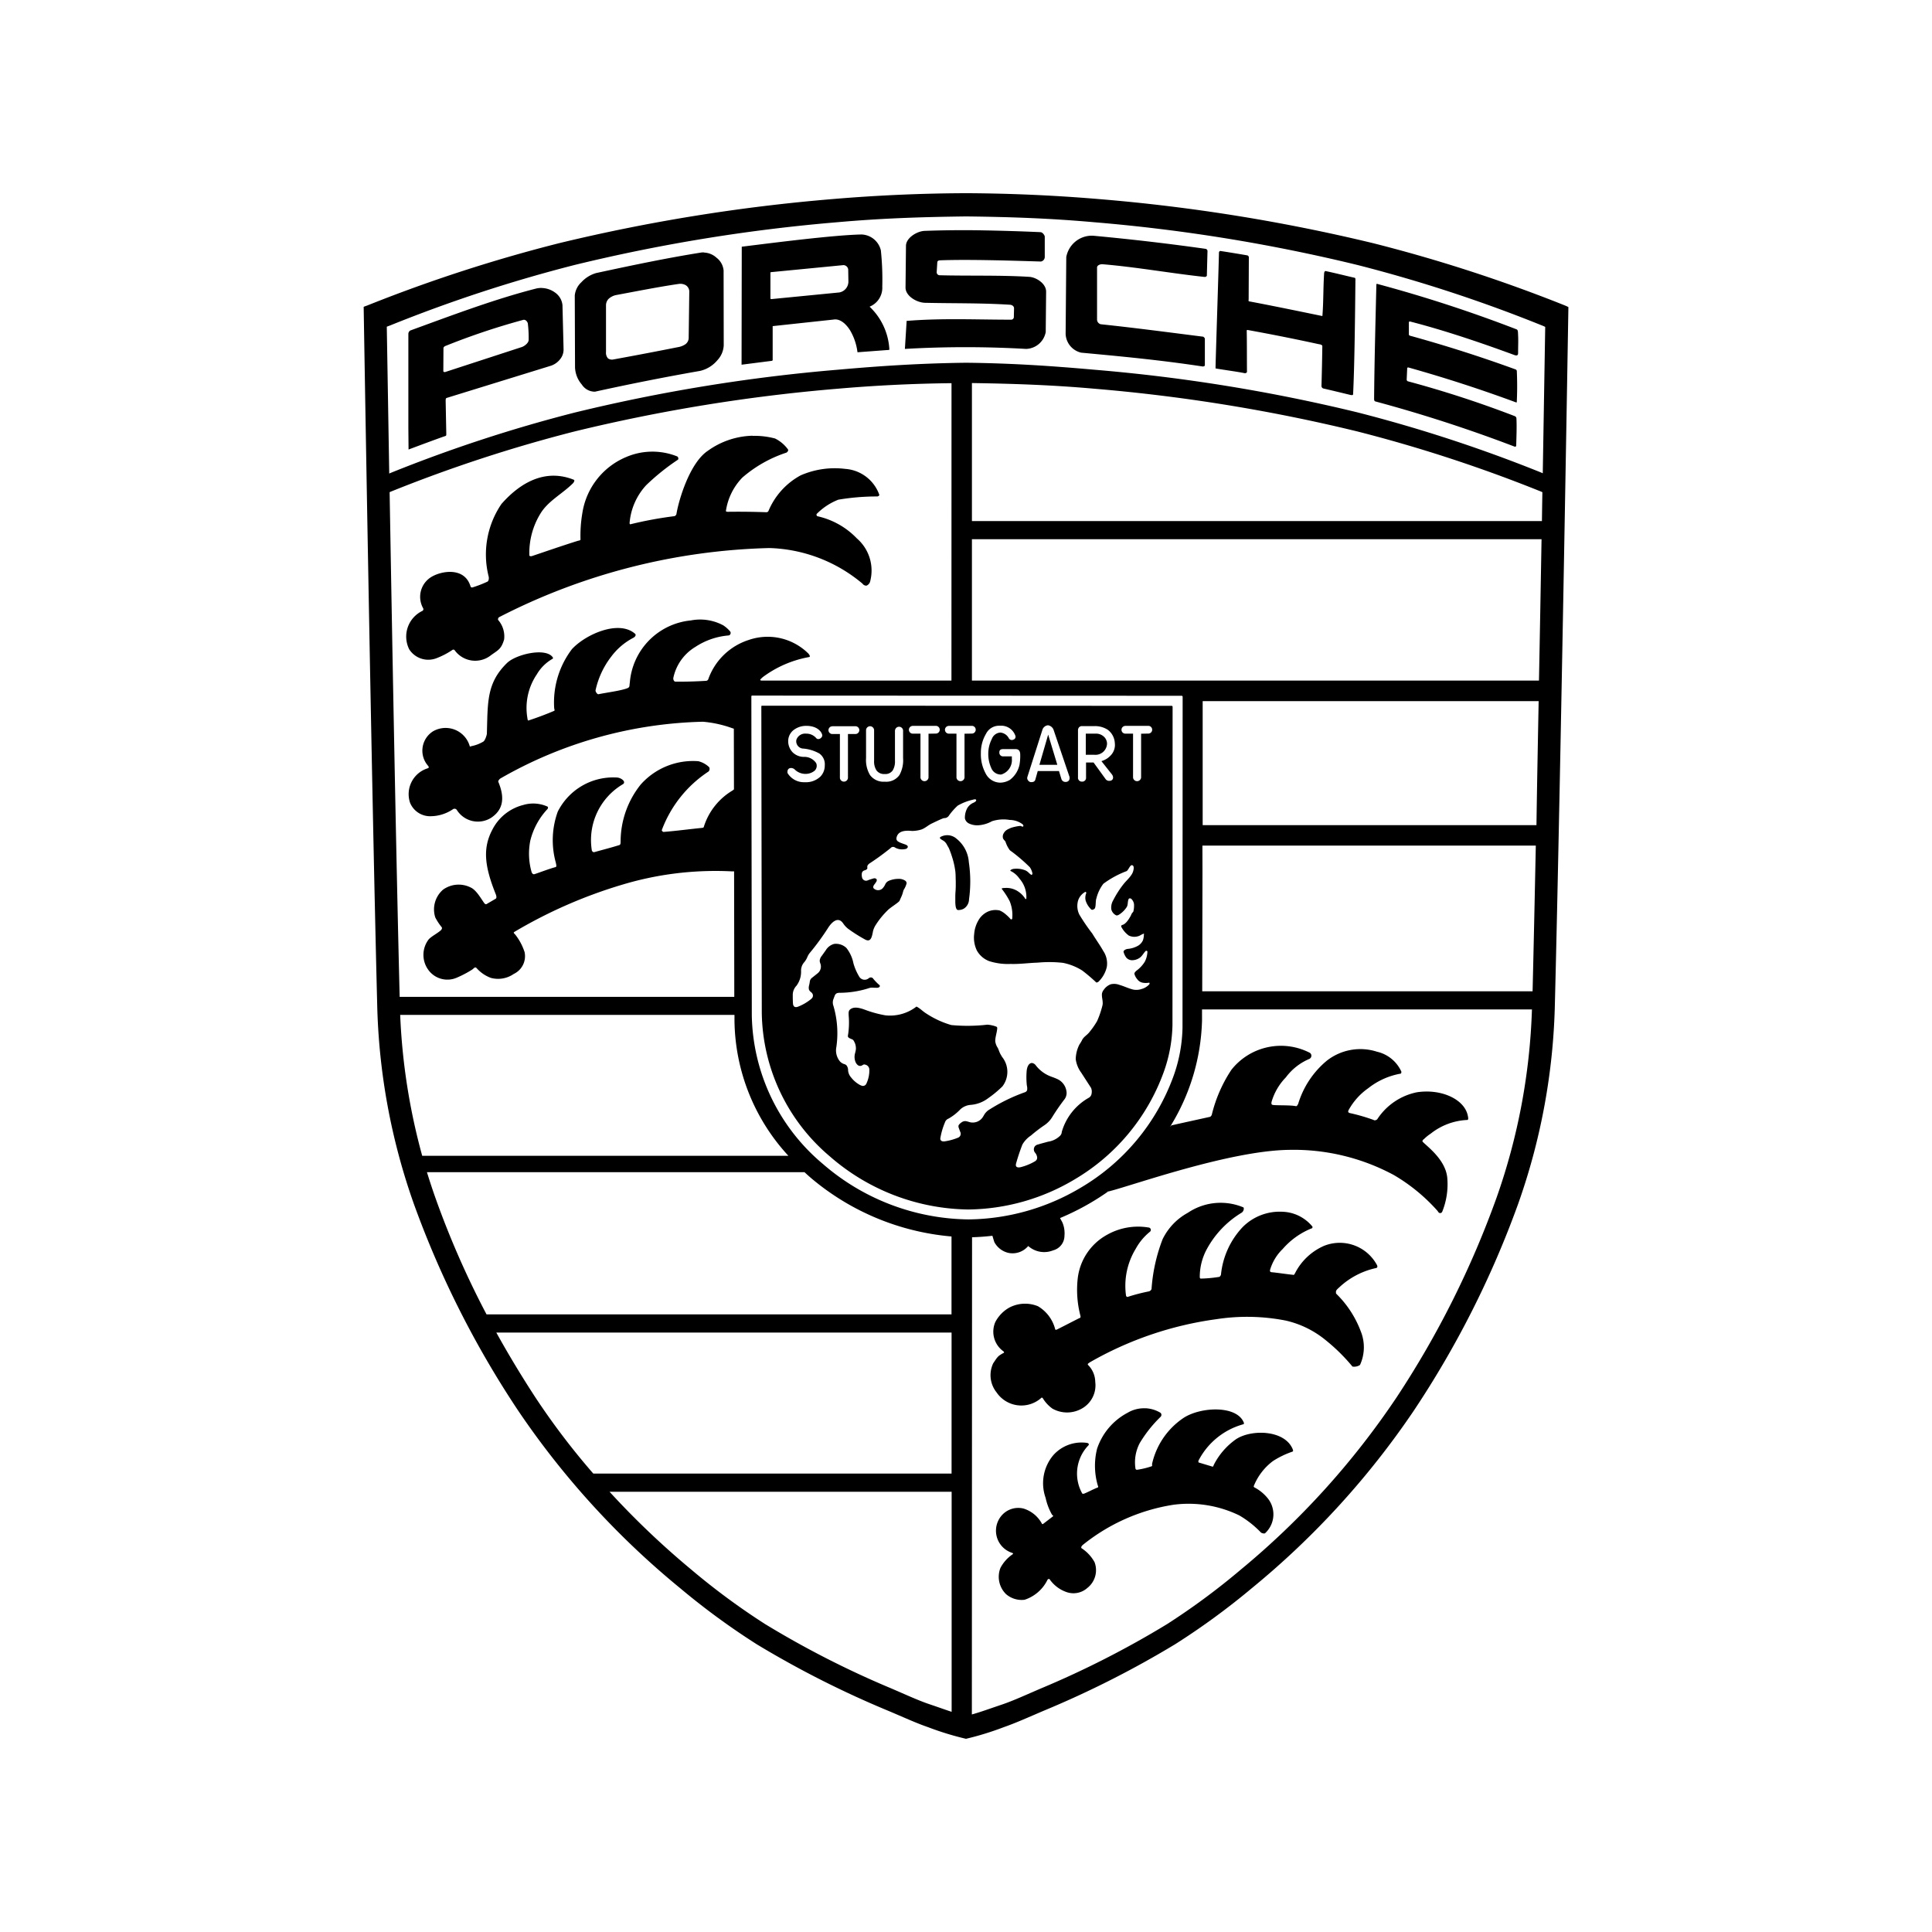 <svg xmlns="http://www.w3.org/2000/svg" width="100%" height="100%" viewBox="-3 -3 30 30"><path d="M11.972 0A25.68 25.68 0 009.93.091a27.858 27.858 0 00-4.248.685 23.565 23.565 0 00-2.975.966l-.06.022s.118 7.243.21 10.831a9.934 9.934 0 00.569 3.098 14.899 14.899 0 001.622 3.214A12.884 12.884 0 007.56 21.66a11.234 11.234 0 001.192.873 15.214 15.214 0 002.038 1.031c.233.098.436.192.62.255A4.58 4.58 0 0012 24a4.58 4.58 0 00.59-.182c.182-.063.387-.156.62-.255a15.22 15.22 0 002.037-1.031 11.25 11.25 0 001.194-.873 12.88 12.88 0 002.511-2.752 14.889 14.889 0 001.622-3.214 9.934 9.934 0 00.57-3.098c.091-3.588.21-10.827.21-10.827a.635.635 0 00-.057-.026 23.564 23.564 0 00-2.976-.966 27.856 27.856 0 00-4.248-.684A26.068 26.068 0 0012.031 0zm0 .361h.057c.679.008 1.288.03 1.963.09a26.585 26.585 0 014.084.663 22.53 22.53 0 012.861.937.619.619 0 01.057.025l-.038 2.274a.113.113 0 00-.019-.01 22.55 22.55 0 00-2.86-.937 26.61 26.61 0 00-4.085-.662c-.675-.06-1.281-.1-1.96-.108h-.058c-.679.009-1.29.048-1.965.108a26.608 26.608 0 00-4.084.665 22.547 22.547 0 00-2.861.938.116.116 0 00-.02.01l-.038-2.281.058-.022a22.527 22.527 0 012.86-.937A26.581 26.581 0 0110.01.45c.675-.06 1.284-.08 1.963-.089zm.288.216a16.633 16.633 0 00-.902.008c-.121.005-.288.109-.29.23l-.007.648c-.002.132.172.236.305.239.462.01.87.002 1.318.03.033.003.062.023.062.056l-.003.13a.042.042 0 01-.045.046c-.521 0-1.066-.025-1.593.017-.028.002-.027-.005-.028.023l-.024.384-.002.03a16.318 16.318 0 011.882 0 .32.32 0 00.305-.262l.006-.627c0-.129-.158-.224-.261-.23-.442-.028-.945-.013-1.394-.025a.046.046 0 01-.044-.05l.009-.145c0-.028.019-.036.047-.037.444-.016 1.107.005 1.562.019a.072.072 0 00.06-.07V.674c0-.017-.032-.067-.063-.068V.605a33.113 33.113 0 00-.9-.028zm-1.88.064c-.423.008-1.341.125-1.862.19L8.515 2.64v.023l.47-.06a.014.014 0 00.01-.006.014.014 0 00.003-.01v-.523l.947-.102c.083-.015.18.046.256.169a.88.88 0 01.114.339l.467-.035c.01 0 .03 0 .028-.01a.988.988 0 00-.307-.663.316.316 0 00.197-.31 4.34 4.34 0 00-.022-.564.32.32 0 00-.3-.247zm3.59.019a.404.404 0 00-.413.332l-.01 1.195a.312.312 0 00.24.289c.61.057 1.21.112 1.89.215.011 0 .032-.007.032-.017v-.416c0-.009-.02-.028-.027-.03-.454-.057-1.053-.137-1.589-.193a.076.076 0 01-.058-.07v-.812c0-.034.05-.052.084-.05.529.044 1.056.14 1.584.197.014.002.036-.007.037-.021l.01-.382a.037.037 0 00-.029-.033 36.382 36.382 0 00-1.75-.204zm1.98.237c-.012 0-.022.014-.022.025-.006.274-.045 1.457-.053 1.772v.027c.155.027.326.048.453.074.014.002.035-.008.035-.022-.002-.207 0-.448-.004-.636 0-.013.006-.014.02-.012a31.392 31.392 0 011.102.22c.008 0 .052.007.052.03-.003.217-.007.4-.013.617a.041.041 0 00.027.04c.145.033.283.067.42.1.037.008.043.001.044-.012.022-.451.03-1.174.036-1.784 0-.008-.003-.02-.01-.022-.153-.035-.297-.072-.453-.105-.014-.003-.022.02-.023.035-.015.223-.009.43-.026.652 0 .008 0 .012-.009.01-.37-.076-.765-.158-1.132-.227-.01-.002-.006-.02-.005-.031l.003-.653a.033.033 0 00-.026-.03 23.196 23.196 0 00-.417-.068zM7.934.92a.303.303 0 00-.037 0c-.543.086-1.089.201-1.64.32a.5.5 0 00-.23.143.322.322 0 00-.102.205l.004 1.118a.434.434 0 00.106.266.24.24 0 00.204.11 38.518 38.518 0 011.633-.323.497.497 0 00.268-.166.362.362 0 00.098-.23L8.236 1.2a.28.28 0 00-.11-.198.303.303 0 00-.191-.08zm2.157.197a.076.076 0 01.08.069l.003.189a.172.172 0 01-.14.166l-1.062.104-.009-.008V1.23l.009-.004 1.111-.108a.076.076 0 01.008 0zm-2.52.29a.167.167 0 01.078.022.117.117 0 01.054.106l-.009.704a.125.125 0 01-.049.105.291.291 0 01-.12.047 61.16 61.16 0 01-.997.19.106.106 0 01-.088-.017.133.133 0 01-.03-.1v-.726a.143.143 0 01.04-.097.243.243 0 01.12-.06c.29-.054.67-.129.968-.172a.167.167 0 01.033-.002zm10.81 0l-.001.001c-.008 0-.008.012-.008.019-.014.606-.03 1.167-.035 1.773 0 .013.006.03.018.033a22.245 22.245 0 012.158.7c.032.011.031-.013.031-.022.003-.138.01-.278.003-.416a.041.041 0 00-.025-.033 16.602 16.602 0 00-1.66-.541.028.028 0 01-.019-.026l.008-.18c0-.008.014-.01.022-.008a21.848 21.848 0 011.67.542c.01.003.01-.01.01-.019a5.121 5.121 0 000-.468.029.029 0 00-.02-.026 21.457 21.457 0 00-1.638-.523c-.008-.002-.018-.01-.018-.018v-.192c0-.008.013-.013.021-.01.564.144 1.184.36 1.615.519.038.014.06.008.06-.027 0-.157.006-.168-.002-.324-.002-.02-.004-.04-.022-.047a21.383 21.383 0 00-2.169-.707zm-12.97.064a.365.365 0 00-.084.009c-.65.166-1.303.414-1.956.652a.063.063 0 00-.03.052V3.65l.003.33s.471-.177.573-.21c.013-.004.013-.017.013-.031l-.01-.52c0-.015.002-.037.016-.04l1.625-.502a.306.306 0 00.138-.101.237.237 0 00.052-.156l-.017-.683a.272.272 0 00-.119-.197.365.365 0 00-.204-.068zm-.286.496c.036-.01.07.031.072.063a1.86 1.86 0 01.012.25c-.001.045-.066.097-.11.11l-1.184.386c-.011.004-.031 0-.031-.012l.002-.358c0-.017.02-.031.036-.036a10.796 10.796 0 011.203-.403zm6.967.981c.653.01 1.246.03 1.9.088a26.591 26.591 0 014.083.663 22.501 22.501 0 012.861.937.107.107 0 01.014.007 89.441 89.441 0 00-.007.448h-8.851zm-.317.002l-.001 4.618H8.827c-.043-.004-.015-.023.015-.052a1.71 1.71 0 01.715-.312c.022-.002.028-.014-.003-.054a.898.898 0 00-.93-.212.985.985 0 00-.624.603.04.04 0 01-.04.031 6.734 6.734 0 01-.47.013c-.025 0-.037-.032-.035-.056a.737.737 0 01.343-.484 1.1 1.1 0 01.519-.178.04.04 0 00.02-.063.515.515 0 00-.105-.093.758.758 0 00-.504-.077 1.053 1.053 0 00-.948.964c-.01.06.006.074-.053.094-.112.038-.322.064-.434.088-.02.003-.05-.043-.045-.063a1.309 1.309 0 01.244-.522 1.006 1.006 0 01.342-.291c.026-.013.05-.044.026-.064-.253-.22-.771.012-.98.241a1.37 1.37 0 00-.275.91c0 .016.014.041 0 .047a4.942 4.942 0 01-.4.15c-.012.003-.014-.028-.016-.04a.93.93 0 01.147-.677.661.661 0 01.244-.241c.01-.006.008-.018 0-.028-.115-.149-.569-.042-.708.094-.32.312-.297.615-.312 1.097-.001.023-.03.111-.056.123a.57.57 0 01-.184.07c-.021.006-.023.014-.028-.007a.39.39 0 00-.57-.222.356.356 0 00-.077.532c.015.017.02.034-.003.041a.42.42 0 00-.275.534.336.336 0 00.296.21.628.628 0 00.37-.108.043.043 0 01.06.01.386.386 0 00.531.124c.162-.107.234-.273.114-.559-.007-.016.02-.046.034-.054a6.615 6.615 0 013.144-.88 1.78 1.78 0 01.456.101.094.094 0 01.023.008l.002.941a.19.19 0 01-.034.025 1.005 1.005 0 00-.432.55c-.004.017-.006.021-.035.024-.193.019-.399.047-.591.062-.011.002-.032-.019-.028-.03a1.87 1.87 0 01.725-.908.057.057 0 00.01-.067.375.375 0 00-.168-.093 1.087 1.087 0 00-.895.362 1.418 1.418 0 00-.312.875c-.001.022.003.058-.019.065-.124.039-.261.074-.39.11-.015.004-.035-.011-.038-.027a1.006 1.006 0 01.486-1.03c.051-.04-.038-.102-.102-.102a.963.963 0 00-.913.53 1.301 1.301 0 00-.03.793c.003.023.019.063-.006.069-.079.019-.265.09-.323.108-.021.007-.035-.003-.047-.03a1.041 1.041 0 01-.021-.488 1.102 1.102 0 01.268-.493c.008-.01.011-.032 0-.037a.54.54 0 00-.378-.025.74.74 0 00-.477.38c-.159.297-.118.583.051 1.005.008.02.018.058 0 .07l-.137.08c-.017.013-.032.002-.044-.015-.055-.078-.124-.202-.21-.24a.415.415 0 00-.428.035.406.406 0 00-.12.431.875.875 0 00.1.152c.01.014-.001.036-.013.047-.059.052-.14.09-.188.14a.395.395 0 00-.01.471.365.365 0 00.45.123 1.624 1.624 0 00.232-.122c.027-.018.045-.051.07-.025a.546.546 0 00.224.153.427.427 0 00.354-.062.305.305 0 00.168-.338.875.875 0 00-.143-.27c-.033-.035-.035-.033 0-.054a7.435 7.435 0 011.66-.724 5.024 5.024 0 011.69-.207h.046l.003 1.949H3.206c-.054-2.133-.116-5.51-.156-7.836a.113.113 0 01.014-.007 22.499 22.499 0 012.86-.937 26.59 26.59 0 014.084-.663 23.38 23.38 0 011.768-.086zm-3.088.816a1.237 1.237 0 00-.693.232c-.286.188-.456.773-.49.982a.044.044 0 01-.04.036 5.998 5.998 0 00-.676.125c-.007.001-.012-.01-.012-.017a.983.983 0 01.258-.59 3.506 3.506 0 01.493-.396c.013-.011.004-.045-.012-.051a1.035 1.035 0 00-.797.012 1.129 1.129 0 00-.675.867 2.062 2.062 0 00-.029.41c.002.017-.03.018-.045.023-.246.077-.504.167-.71.236-.01.004-.039.002-.039-.01a1.168 1.168 0 01.175-.655c.12-.195.343-.305.505-.469.011-.012.028-.044.011-.051-.41-.165-.797.004-1.124.375a1.395 1.395 0 00-.2 1.124c.009.036 0 .075-.019.083a1.805 1.805 0 01-.23.089.025.025 0 01-.033-.02c-.093-.296-.44-.238-.597-.148a.361.361 0 00-.139.489.031.031 0 01-.01.044.442.442 0 00-.205.596.352.352 0 00.428.137 1.208 1.208 0 00.246-.129.027.027 0 01.03.004.393.393 0 00.566.08c.115-.082.16-.096.204-.244a.39.39 0 00-.09-.3c-.012-.01-.001-.04.013-.047A9.692 9.692 0 018.947 5.51a2.35 2.35 0 011.446.553.072.072 0 00.062.031.098.098 0 00.054-.056.66.66 0 00-.204-.678 1.21 1.21 0 00-.612-.344c-.012-.003-.02-.029-.01-.037a.968.968 0 01.335-.22 3.587 3.587 0 01.605-.05c.014-.001.035-.015.03-.028a.606.606 0 00-.527-.4 1.325 1.325 0 00-.693.1 1.118 1.118 0 00-.5.553.036.036 0 01-.032.02 12.139 12.139 0 00-.594-.007c-.014 0-.035 0-.035-.014a.943.943 0 01.255-.517 1.989 1.989 0 01.68-.386c.019-.006.04-.036.029-.051a.549.549 0 00-.201-.17 1.237 1.237 0 00-.347-.041zm3.405 1.607h8.845c-.012.686-.025 1.433-.04 2.195h-8.805zM8.681 7.801l6.666.003a.016.016 0 01.017.013l-.002 5.138a2.354 2.354 0 01-.143.764 3.327 3.327 0 01-1.44 1.725 3.468 3.468 0 01-1.74.491 3.512 3.512 0 01-2.26-.86 3.078 3.078 0 01-1.105-2.31L8.667 7.82c0-.013.001-.019.014-.019zm6.994.086h5.217c-.012.645-.025 1.296-.034 1.926h-5.183V8.318zm-6.839.071c-.013 0-.014.005-.014.018l.007 4.753a2.97 2.97 0 001.054 2.225 3.333 3.333 0 002.153.827 3.284 3.284 0 001.66-.473 3.193 3.193 0 001.374-1.66 2.28 2.28 0 00.136-.734l.002-4.94a.015.015 0 00-.016-.014zm4.436.304a.101.101 0 01.001 0 .11.11 0 01.087.071l.242.715a.079.079 0 01-.003.07.066.066 0 01-.054.024.065.065 0 01-.063-.044l-.038-.125h-.33l-.036.128c-.01.04-.04.044-.071.044a.063.063 0 01-.044-.028.057.057 0 01-.01-.052l.232-.728a.101.101 0 01.087-.075zm-.763.007a.226.226 0 01.023 0 .232.232 0 01.235.157.046.046 0 01-.031.059.053.053 0 01-.07-.02.166.166 0 00-.132-.09.151.151 0 00-.133.1.498.498 0 00-.055.222.524.524 0 00.046.228.159.159 0 00.154.102.233.233 0 00.166-.243v-.039h-.135a.057.057 0 01-.059-.063c0-.023.007-.05.059-.05h.192c.064 0 .073.048.073.09a.792.792 0 01-.011.152.399.399 0 01-.15.236.301.301 0 01-.15.043.257.257 0 01-.227-.145.618.618 0 01-.073-.31.577.577 0 01.08-.304.226.226 0 01.198-.125zm-2.988.002a.318.318 0 01.004 0c.183.002.243.111.243.15 0 .035-.061.08-.095.039a.2.2 0 00-.157-.068.143.143 0 00-.15.096.114.114 0 00.094.135.61.61 0 01.267.08h-.001a.202.202 0 01.081.18.247.247 0 01-.067.175.327.327 0 01-.247.088.297.297 0 01-.263-.14c-.004-.01-.01-.063.034-.078a.084.084 0 01.082.026.239.239 0 00.156.063.223.223 0 00.148-.05.105.105 0 00.024-.116.219.219 0 00-.193-.098.25.25 0 01-.172-.07.25.25 0 01-.069-.196.219.219 0 01.1-.163.318.318 0 01.181-.053zm1.649 0a.06.06 0 01.001 0 .06.06 0 01.006 0h.355a.06.06 0 110 .12l-.114.002v.682a.063.063 0 01-.125 0v-.683h-.116a.06.06 0 01-.007-.12zm.56 0a.06.06 0 01.001 0 .06.06 0 01.006 0h.354a.06.06 0 110 .12l-.114.002v.682a.063.063 0 01-.125 0v-.683h-.115a.06.06 0 01-.007-.12zm2.74 0a.06.06 0 01.002 0 .06.06 0 01.006 0h.353a.06.06 0 110 .12l-.112.002v.682a.063.063 0 01-.125 0v-.683h-.116a.06.06 0 01-.007-.12zm-.677.004a.063.063 0 01.012 0h.19a.364.364 0 01.208.058.278.278 0 01.108.206.235.235 0 01-.071.198.305.305 0 01-.117.075l-.02.007.158.2a.086.086 0 01.023.056c-.002.032-.023.05-.06.05a.066.066 0 01-.056-.027l-.187-.258h-.117v.23a.059.059 0 01-.063.067.06.06 0 01-.062-.067v-.726a.073.073 0 01.016-.05.063.063 0 01.038-.019zm-3.87.002a.06.06 0 01.003 0h.357a.06.06 0 010 .121h-.116v.684a.063.063 0 01-.125 0v-.684h-.116a.06.06 0 01-.003-.12zm.583 0a.063.063 0 01.002 0 .063.063 0 01.065.064v.471a.258.258 0 00.037.151.146.146 0 00.127.056.138.138 0 00.125-.056.265.265 0 00.035-.15V8.34h.001a.063.063 0 01.125 0v.432a.474.474 0 01-.056.262.25.25 0 01-.228.104.26.26 0 01-.23-.104.456.456 0 01-.061-.262V8.34a.063.063 0 01.058-.063zm3.354.115v.328h.13a.18.18 0 00.2-.174.15.15 0 00-.051-.109.178.178 0 00-.13-.045zm-.584.015l-.136.469h.278zm-1.14 1.005c.011 0 .021.002.022.011.002.018-.016.029-.042.042a.206.206 0 00-.094.08.31.31 0 00-.039.163.115.115 0 00.063.079.298.298 0 00.142.028.502.502 0 00.215-.063.581.581 0 01.276-.02.341.341 0 01.194.063c.024.017.02.038.011.04-.014.005-.029-.012-.044-.01a.674.674 0 00-.142.03c-.06.027-.087.037-.116.09a.099.099 0 00-.007.073c.01.024.035.04.04.057a.446.446 0 00.064.125.205.205 0 00.03.023 2.668 2.668 0 01.282.243.26.26 0 01.04.093c.003.012-.007.03-.018.025a.255.255 0 01-.036-.029.178.178 0 00-.053-.039.368.368 0 00-.176-.025c-.027 0-.081.024-.05.036a.357.357 0 01.132.116.43.43 0 01.107.31c0 .006-.012.01-.015.006a.359.359 0 00-.102-.109.324.324 0 00-.21-.062c-.015.001-.06 0-.055.014a1.19 1.19 0 01.123.191.562.562 0 01.039.276c-.001.005-.02.01-.023.005a.61.61 0 00-.077-.076.349.349 0 00-.094-.06.29.29 0 00-.204.028.325.325 0 00-.13.132.492.492 0 00-.062.205.46.46 0 00.042.257.368.368 0 00.19.164.955.955 0 00.334.044c.139.005.278-.016.417-.02a1.943 1.943 0 01.396.003.88.88 0 01.3.12 2.64 2.64 0 01.215.183c.008.006.026-.003.035-.009a.462.462 0 00.131-.233.346.346 0 00-.056-.246c-.047-.085-.116-.18-.17-.27a2.962 2.962 0 01-.202-.296.305.305 0 01-.017-.221.238.238 0 01.107-.128c.011-.007.022.006.017.021a.184.184 0 00-.008.112.32.32 0 00.089.14c.013.01.047-.005.055-.021.018-.043.007-.11.023-.154a.619.619 0 01.108-.226 1.47 1.47 0 01.36-.196c.033-.019.054-.105.091-.091.037.013.017.1-.011.142-.04.062-.087.1-.131.156a1.536 1.536 0 00-.157.247.222.222 0 00-.029.137.14.14 0 00.073.094c.022.01.05-.01.07-.025a.385.385 0 00.097-.103c.023-.038.01-.089.032-.128.006-.009.03-.007.037 0a.139.139 0 01.044.084.393.393 0 01-.01.113c-.003.008-.024.027-.031.045a.244.244 0 01-.02.04c-.036.063-.078.116-.125.126-.01.001-.017.021-.01.03a.391.391 0 00.113.132.198.198 0 00.152.01c.027-.008.048-.027.079-.037.013-.004.005.004.005.017a.27.27 0 01-.015.086.19.19 0 01-.075.083.395.395 0 01-.166.05c-.027.005-.068.025-.058.051a.256.256 0 00.042.085.122.122 0 00.08.039.205.205 0 00.125-.036c.04-.026.061-.074.096-.108.007-.006.026 0 .026.01a.36.36 0 01-.041.158.497.497 0 01-.128.138c-.015.013-.033.029-.033.049a.2.2 0 00.044.084.134.134 0 00.083.054.269.269 0 00.1 0c.013 0 .01.023-.001.031a.253.253 0 01-.117.068.25.25 0 01-.128.008c-.081-.02-.134-.05-.214-.073a.23.23 0 00-.135-.009.227.227 0 00-.106.083.133.133 0 00-.03.064c-.006.063.025.13.005.192a1.415 1.415 0 01-.081.234 1.314 1.314 0 01-.115.165c-.04.054-.093.074-.12.133a.638.638 0 01-.038.063.515.515 0 00-.058.229.452.452 0 00.085.209l.153.237a.149.149 0 01.009.083.088.088 0 01-.044.07.893.893 0 00-.419.527l-.002.013v.004a.106.106 0 01-.021.042.334.334 0 01-.19.096c-.055.015-.11.029-.165.046a.077.077 0 00-.044.031.08.08 0 00.009.097.137.137 0 01.03.071.063.063 0 01-.013.042.108.108 0 01-.028.022.865.865 0 01-.216.087c-.05.011-.086-.002-.07-.059a3.075 3.075 0 01.098-.293.42.42 0 01.133-.14 2.289 2.289 0 01.212-.162.411.411 0 00.119-.126 3.299 3.299 0 01.19-.275.163.163 0 00.029-.129.246.246 0 00-.142-.185 1.052 1.052 0 00-.085-.034.534.534 0 01-.246-.175.09.09 0 00-.062-.04c-.063.002-.081.09-.083.138a1.17 1.17 0 00.004.212.18.18 0 01.004.072.055.055 0 01-.039.034 2.74 2.74 0 00-.565.279.24.24 0 00-.063.07l-.017.029a.187.187 0 01-.223.08.5.5 0 00-.044-.011.094.094 0 00-.064.017.162.162 0 00-.041.036.06.06 0 00-.01.019v.006a.057.057 0 000 .008.07.07 0 00.004.017l.022.06a.066.066 0 01-.038.096.881.881 0 01-.203.055c-.04.005-.075-.01-.065-.057a1.1 1.1 0 01.07-.237.094.094 0 01.057-.06.79.79 0 00.179-.14.266.266 0 01.169-.073.512.512 0 00.262-.1 1.73 1.73 0 00.225-.186.37.37 0 00-.006-.46l-.02-.035c-.019-.03-.03-.073-.046-.104a.24.24 0 01-.039-.104c0-.068.027-.133.031-.201a.024.024 0 00-.016-.025.488.488 0 00-.137-.03 2.677 2.677 0 01-.56.006 1.423 1.423 0 01-.39-.18c-.053-.033-.085-.07-.139-.101-.014-.008-.015-.005-.028.006a.672.672 0 01-.459.125h-.002a1.766 1.766 0 01-.294-.077c-.073-.027-.19-.074-.26-.015-.029.025-.022.06-.022.093a1.244 1.244 0 01-.01.305.038.038 0 00.003.032.044.044 0 00.006.006.136.136 0 00.036.02l.01.004c.028.01.033.023.05.058a.196.196 0 01.016.062.159.159 0 01-.003.062.544.544 0 01-.009.039.207.207 0 00.008.135.115.115 0 00.042.053.073.073 0 00.01.004.063.063 0 00.01.003.068.068 0 00.01 0h.01a.074.074 0 00.02-.008l.004-.002a.05.05 0 01.035-.012.046.046 0 01.01.003.08.08 0 01.063.074.484.484 0 01-.046.221.058.058 0 01-.077.03l-.018-.007a.445.445 0 01-.14-.117.19.19 0 01-.049-.112.12.12 0 00-.028-.082.09.09 0 00-.032-.016.144.144 0 01-.07-.046.268.268 0 01-.052-.219 1.5 1.5 0 00-.046-.64.149.149 0 01.002-.108l.016-.043a.148.148 0 01.007-.016.06.06 0 01.042-.032.167.167 0 01.029-.003 1.516 1.516 0 00.45-.07.152.152 0 01.062-.01.89.89 0 00.073.002c.03 0 .06-.027.024-.05a.847.847 0 01-.084-.087.046.046 0 00-.052-.022.072.072 0 00-.01.005l-.009.005a.098.098 0 01-.152-.029.824.824 0 01-.087-.202.555.555 0 00-.109-.238.235.235 0 00-.19-.063.216.216 0 00-.13.098l-.063.088a.144.144 0 00-.031.067.107.107 0 000 .016.14.14 0 00.008.032.133.133 0 01-.039.154l-.094.075a.087.087 0 00-.03.06.527.527 0 01-.012.06.13.13 0 00-.003.045.088.088 0 00.002.012.081.081 0 00.031.04.156.156 0 01.013.012.074.074 0 01.012.017.06.06 0 01-.012.07.219.219 0 01-.024.021.753.753 0 01-.19.108.098.098 0 01-.026.006c-.038.003-.05-.026-.052-.06-.003-.044-.003-.089-.003-.134a.207.207 0 01.057-.137.36.36 0 00.072-.225.197.197 0 01.04-.13.305.305 0 00.057-.09.257.257 0 01.039-.066 3.861 3.861 0 00.281-.384c.054-.086.155-.192.237-.073a.357.357 0 00.078.084 2.395 2.395 0 00.259.164c.094.053.109-.042.125-.121v-.003a.331.331 0 01.038-.092 1.26 1.26 0 01.202-.247c.043-.038.105-.076.15-.113.018-.016.023-.018.03-.04.009-.022.024-.05.034-.078.01-.027.015-.055.024-.076a.344.344 0 00.044-.098v-.003a.023.023 0 000-.005v-.007l-.003-.007a.05.05 0 00-.021-.024.18.18 0 00-.102-.026h-.003a.384.384 0 00-.148.031.106.106 0 00-.054.054.226.226 0 01-.042.063.098.098 0 01-.13.006c-.024-.016-.014-.043 0-.063a.414.414 0 00.035-.05.042.042 0 00.005-.025v-.004l-.002-.005a.031.031 0 00-.005-.006.046.046 0 00-.045-.007.98.98 0 00-.083.027.064.064 0 01-.094-.047.174.174 0 01-.003-.055.055.055 0 01.04-.05c.02-.006.05-.017.046-.042a.079.079 0 010-.023.052.052 0 01.012-.024.14.14 0 01.03-.025 3.869 3.869 0 00.32-.234.05.05 0 01.064-.01l.01.006a.223.223 0 00.151.02.046.046 0 00.041-.03.025.025 0 000-.005v-.005l-.002-.006-.003-.004a.071.071 0 00-.035-.021l-.058-.021a.269.269 0 01-.052-.025.053.053 0 01-.025-.059c.023-.113.147-.114.241-.105h.004a.505.505 0 00.14-.022c.06-.021.106-.067.163-.094.057-.027.117-.057.176-.08.018-.006.033-.002.049-.009a.091.091 0 00.035-.025.965.965 0 01.142-.163.822.822 0 01.236-.092.107.107 0 01.03-.006zm-.425.557a.219.219 0 00-.105.026c-.009.005-.015.016-.008.024.018.021.049.03.07.05a.16.16 0 01.035.046c.009.019.024.04.033.06a1.296 1.296 0 01.045.123 1.227 1.227 0 01.05.209c.01.057.007.117.01.175v.081c-.001.023-.001.047-.003.07a1.143 1.143 0 00-.004.098v.08c.002.07.013.12.044.12a.18.18 0 00.084-.019.175.175 0 00.085-.148 2.026 2.026 0 00-.003-.576.51.51 0 00-.188-.362.219.219 0 00-.144-.057zm3.96.161h5.177c-.017.825-.034 1.6-.05 2.263h-5.13l.004-1.862zm-.006 2.544h5.123a9.697 9.697 0 01-.545 2.911 14.495 14.495 0 01-1.56 3.118 12.45 12.45 0 01-2.415 2.669 10.809 10.809 0 01-1.147.848 14.592 14.592 0 01-1.96.999c-.224.096-.418.186-.596.247-.193.065-.358.125-.474.156v-.115l.003-7.295a3.552 3.552 0 00.316-.023c.005.015.016.057.031.1a.333.333 0 00.219.166.317.317 0 00.306-.107.373.373 0 00.388.067.235.235 0 00.175-.227.43.43 0 00-.033-.208l-.036-.066a3.925 3.925 0 00.744-.41l.02-.006c.373-.094 1.872-.631 2.791-.643a3.28 3.28 0 011.627.39 2.792 2.792 0 01.682.56c.006.009.013.028.037.032a.036.036 0 00.034-.022 1.139 1.139 0 00.079-.516c-.02-.282-.3-.486-.383-.57-.003-.003-.01-.021.02-.041a.674.674 0 01.105-.085.983.983 0 01.562-.212c.03.003.02-.04.012-.076-.058-.25-.415-.412-.79-.354a.963.963 0 00-.613.417c-.007.011-.042.027-.056.013a2.926 2.926 0 00-.369-.107c-.045-.01-.021-.044-.019-.05a1.003 1.003 0 01.304-.337 1.125 1.125 0 01.494-.224c.022 0 .022-.03.016-.04a.55.55 0 00-.375-.302.844.844 0 00-.78.14 1.397 1.397 0 00-.445.673c-.014.02-.018.036-.036.032-.099-.02-.345-.007-.367-.022-.015-.007-.012-.03-.009-.045a.91.91 0 01.222-.38.882.882 0 01.364-.286.055.055 0 00.01-.094.98.98 0 00-1.22.263 2.192 2.192 0 00-.304.696c-.002.009-.017.036-.036.036l-.508.112-.083.019-.022.023a3.29 3.29 0 00.497-1.65zm-12.45.085h5.19v.09a3.145 3.145 0 00.837 2.098H3.556a9.74 9.74 0 01-.342-2.188zm.415 2.443h5.863a2.566 2.566 0 00.112.1 3.897 3.897 0 002.17.898v1.21h-7.22a13.789 13.789 0 01-.8-1.827 10.401 10.401 0 01-.125-.38zm10.584.29l-.01.012h-.002l-.002-.002a3.29 3.29 0 00.015-.01zm1.738.185a.911.911 0 00-.507.155.934.934 0 00-.392.41 2.65 2.65 0 00-.172.775.063.063 0 01-.038.035 2.897 2.897 0 00-.335.087.026.026 0 01-.023-.02 1.105 1.105 0 01.15-.727.886.886 0 01.218-.263.037.037 0 00-.017-.068.98.98 0 00-.648.114.888.888 0 00-.452.667 1.589 1.589 0 00.042.594c0 .006.006.027-.016.031-.076.037-.282.145-.355.18-.005.002-.019.005-.022-.006a.58.58 0 00-.268-.358.526.526 0 00-.446.022.548.548 0 00-.216.224.375.375 0 00.127.455c.006.006.017.02 0 .025-.09.049-.092.06-.16.161a.428.428 0 00.052.45.465.465 0 00.7.082c.004-.003.018.005.025.02a.548.548 0 00.143.151.463.463 0 00.455 0 .413.413 0 00.21-.415.378.378 0 00-.111-.262c-.013-.016 0-.024.034-.046a5.404 5.404 0 011.96-.666 3.121 3.121 0 011.076.022 1.504 1.504 0 01.629.312 2.841 2.841 0 01.406.402.164.164 0 00.117-.025.66.66 0 00.014-.517 1.604 1.604 0 00-.384-.59c-.003-.002-.003-.013-.003-.02-.004-.03.015-.045.052-.079a1.211 1.211 0 01.562-.297c.027-.002.038-.022.02-.053a.656.656 0 00-.808-.298h-.001a.916.916 0 00-.454.416c-.006.011-.022.05-.037.038-.09-.008-.242-.032-.331-.04-.041-.002-.025-.039-.024-.045a.744.744 0 01.194-.316 1.176 1.176 0 01.444-.318.021.021 0 00.016-.031.627.627 0 00-.465-.229.81.81 0 00-.617.238 1.255 1.255 0 00-.337.74c-.009.023-.02.035-.037.035a2 2 0 01-.278.025c-.015-.004-.014-.02-.014-.036a.91.91 0 01.101-.406 1.491 1.491 0 01.55-.582c.036-.025.038-.076.026-.082a.911.911 0 00-.355-.071zM4.707 17.692h7.069v2.19H6.213a11.237 11.237 0 01-.898-1.181 16.446 16.446 0 01-.609-1.01zm10.076 1.176a.497.497 0 00-.273.069.982.982 0 00-.475.56 1.09 1.09 0 00.012.571c.003.007.012.024-.002.03-.078.03-.136.065-.213.096-.004 0-.024.005-.028-.005a.631.631 0 01.088-.736c.017-.015.027-.035-.008-.047a.588.588 0 00-.531.193.677.677 0 00-.117.659.922.922 0 00.099.261c.003.005.03.021.014.028l-.15.115c-.003.003-.014.008-.019 0a.486.486 0 00-.29-.238.341.341 0 00-.317.088.361.361 0 00.147.602c.007.003.017.012.005.02a.587.587 0 00-.19.212.377.377 0 00.085.406.37.37 0 00.29.089.605.605 0 00.357-.313c.002-.003.021-.017.031-.006a.531.531 0 00.264.2.324.324 0 00.323-.065.35.35 0 00.111-.4.61.61 0 00-.201-.216c-.013-.01-.003-.035.023-.055a2.972 2.972 0 011.402-.62 1.801 1.801 0 011.025.166 1.547 1.547 0 01.337.267c.013.007.05.02.063.008a.397.397 0 00.035-.548.654.654 0 00-.206-.165.043.043 0 01-.007-.015.906.906 0 01.301-.393 1.382 1.382 0 01.295-.143c.022-.006.018-.02.007-.047-.128-.293-.635-.304-.874-.15a1.088 1.088 0 00-.346.396c-.005.01-.012.04-.025.031l-.213-.064c-.004 0-.004-.024-.002-.028a1.115 1.115 0 01.696-.565c.015-.006.01-.02.007-.028-.11-.268-.661-.245-.93-.074a1.167 1.167 0 00-.493.714c-.003.02.006.037-.007.04a1.239 1.239 0 01-.23.055.024.024 0 01-.022-.023.642.642 0 01.067-.392 2 2 0 01.324-.408.043.043 0 00-.003-.063.497.497 0 00-.236-.07zm-3.006 1.296v3.417c-.098-.032-.214-.074-.342-.117-.178-.06-.373-.151-.597-.247a14.587 14.587 0 01-1.96-1 10.816 10.816 0 01-1.147-.847 12.861 12.861 0 01-1.266-1.206h5.31z"/></svg>